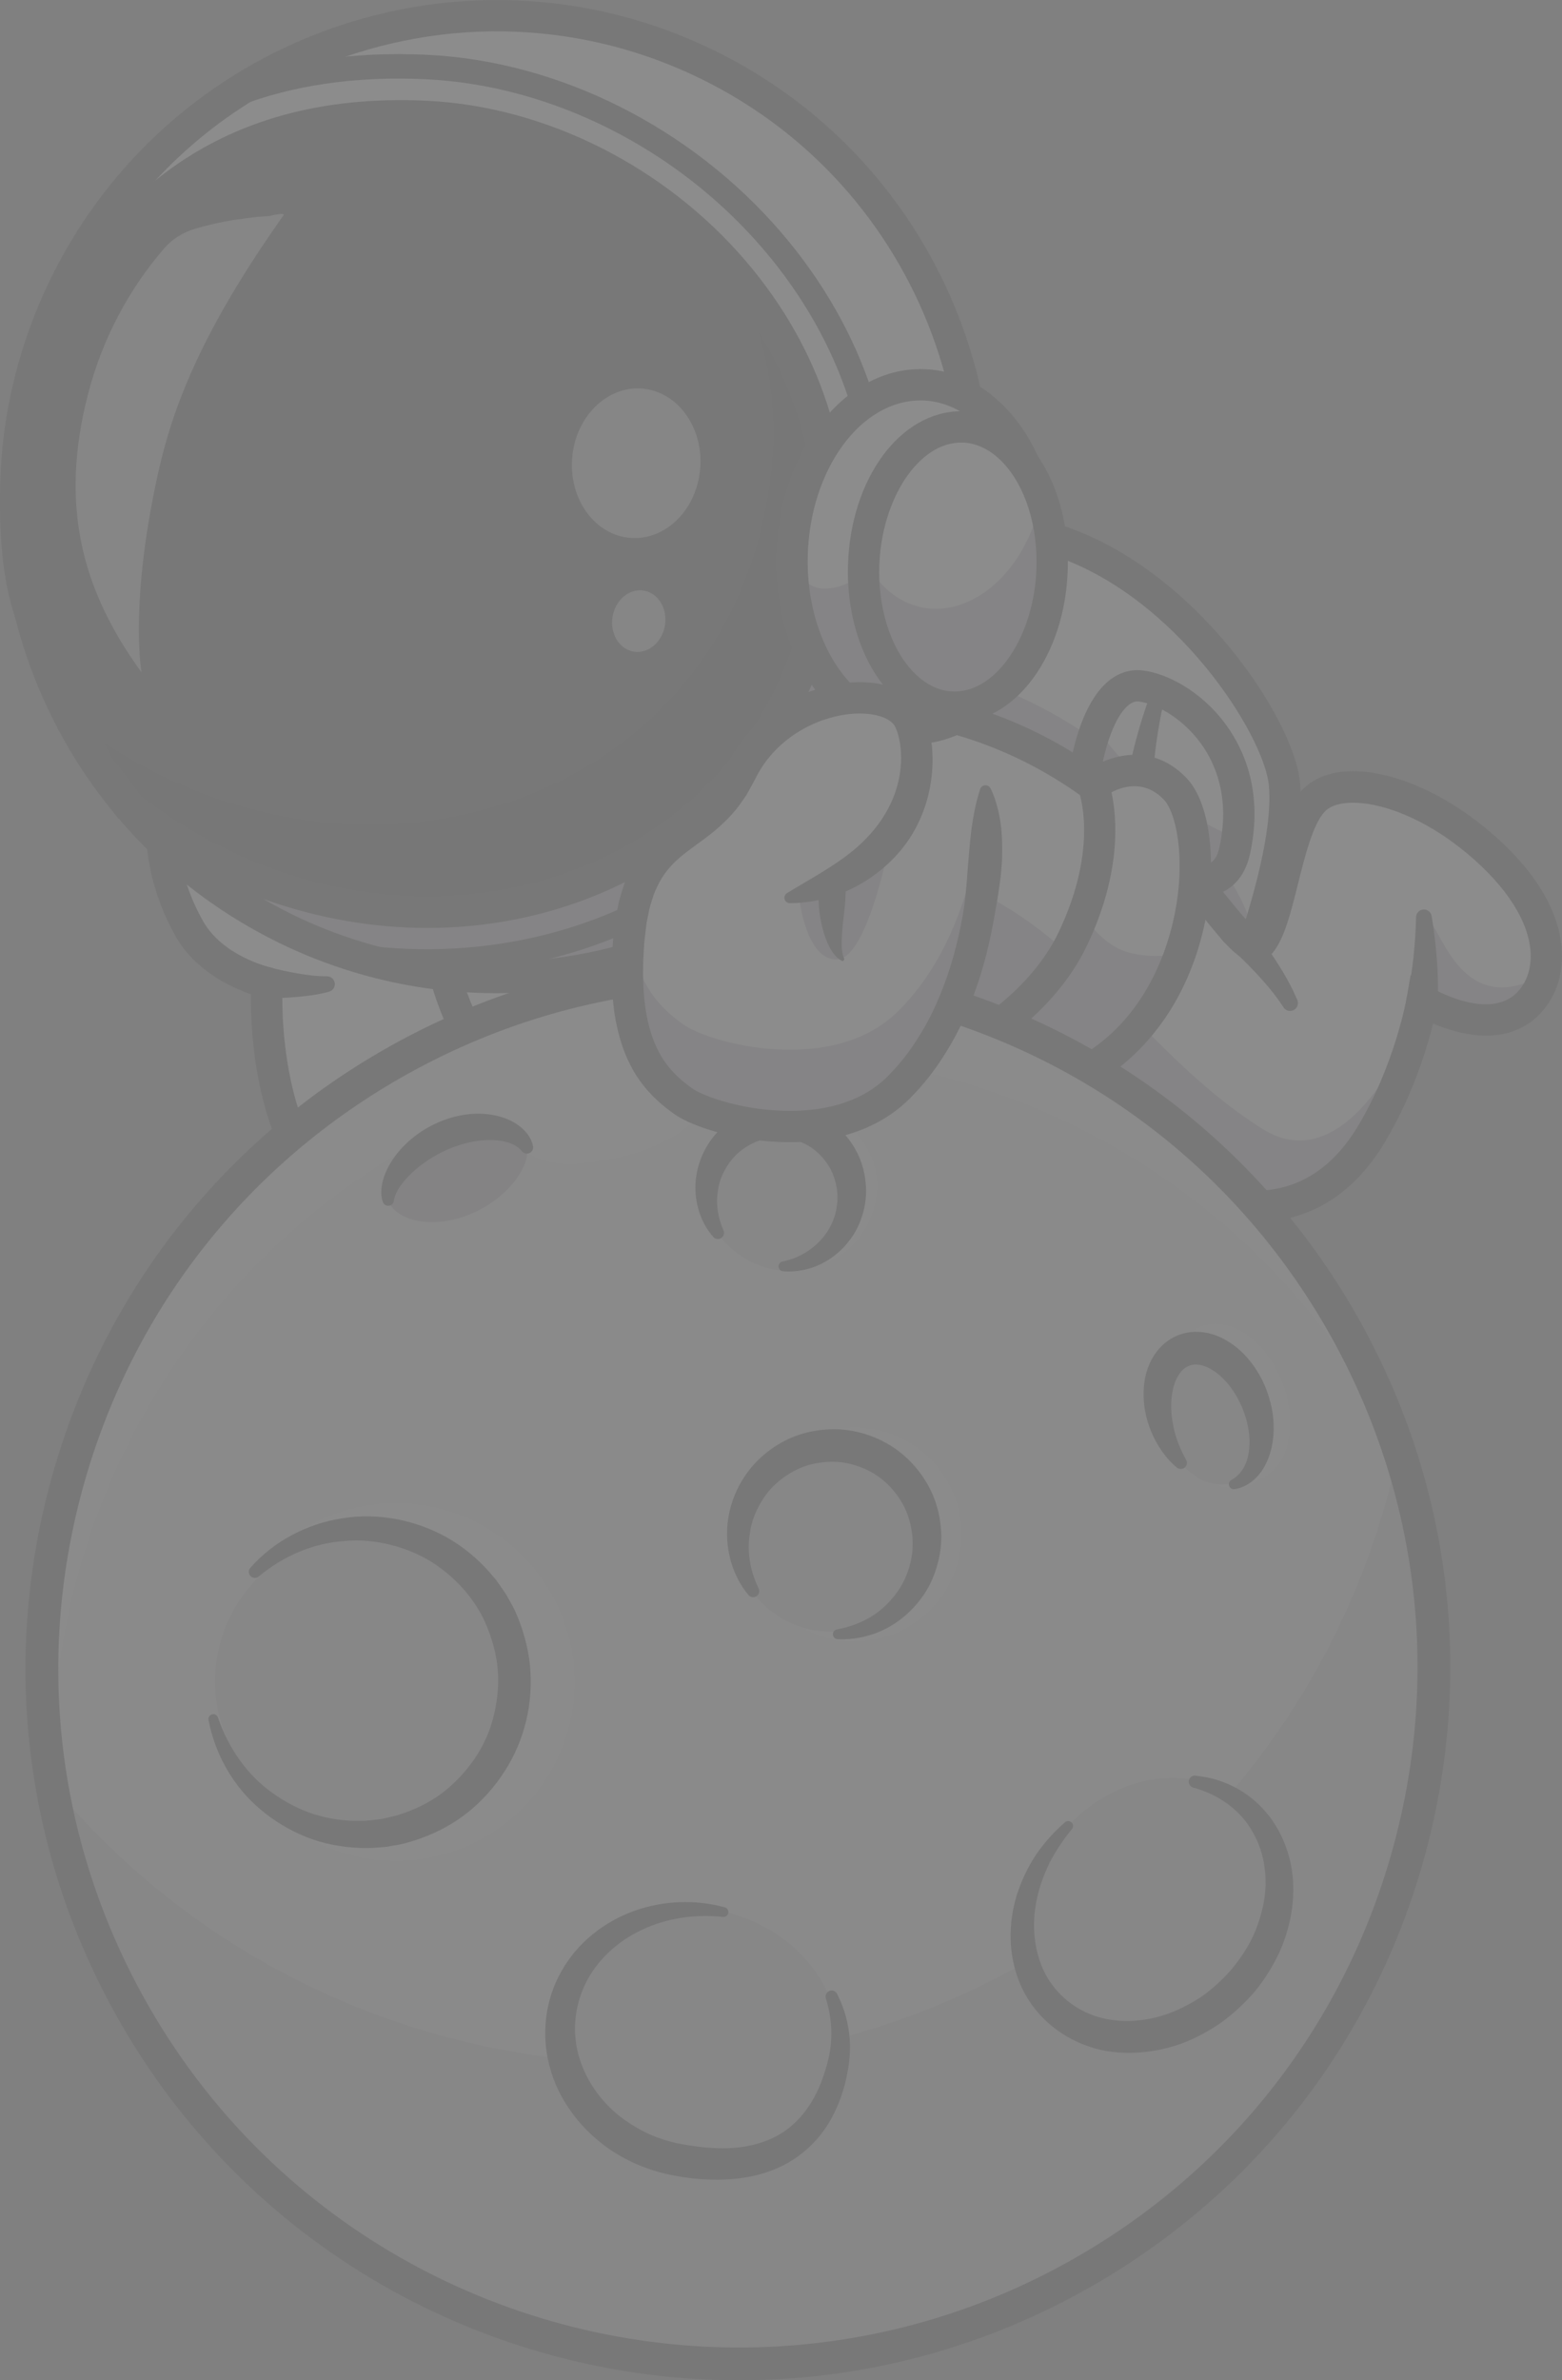 <?xml version="1.0" encoding="utf-8"?>
<!-- Generator: Adobe Illustrator 28.0.0, SVG Export Plug-In . SVG Version: 6.00 Build 0)  -->
<svg version="1.1" id="Layer_1" xmlns="http://www.w3.org/2000/svg" xmlns:xlink="http://www.w3.org/1999/xlink" x="0px" y="0px"
	 viewBox="0 0 1777.767 2707.522" style="enable-background:new 0 0 1777.767 2707.522;" xml:space="preserve">
<rect x="0" y="0" width="1777.767" height="2707.522" fill="#808080" stroke="none"/>
<style type="text/css">
	.st0{opacity:0.1;}
	.st1{fill:#FFFFFF;}
	.st2{fill:#333333;}
	.st3{opacity:0.35;}
	.st4{fill:#371A45;}
	.st5{fill:#EAEAEA;}
	.st6{opacity:0.17;}
	.st7{opacity:0.4;}
	.st8{opacity:0.3;}
	.st9{opacity:0.35;fill:#371A45;}
	.st10{fill:#232323;}
	.st11{opacity:0.7;}
</style>
<g class="st0">
	<g>
		<g>
			<g>
				<path class="st1" d="M712.802,1151.1c-6.905,117.162-45.796,239.046-174.273,256.018
					c-255.84,33.723-234.68-289.341-234.68-289.341s-61.565-13.765-88.339-61.387
					c-10.87-19.378-18.087-37.821-22.809-54.482
					c-13.053-45.929-7.217-78.227-7.217-78.227h509.542
					C695.027,923.681,719.618,1035.052,712.802,1151.1z"/>
			</g>
			<g>
				<path class="st2" d="M502.357,1427.405c-53.887,0-98.882-16.619-134.131-49.621
					c-77.913-72.949-83.174-203.381-82.624-246.848
					c-21.963-7.585-63.496-26.467-85.625-65.796
					c-43.557-77.419-32.524-141.919-32.034-144.626
					c1.538-8.477,8.919-14.641,17.534-14.641h509.556
					c8.362,0,15.598,5.813,17.4,13.977c2.544,11.516,61.152,283.652-37.62,424.634
					c-32.075,45.784-77.146,72.798-133.96,80.293
					C527.562,1426.529,514.723,1427.405,502.357,1427.405z M202.047,941.512
					c-0.2,20.647,3.469,60.791,28.989,106.152
					c22.642,40.242,76.177,52.617,76.714,52.737
					c8.572,1.917,14.468,9.792,13.894,18.555
					c-0.1,1.558-9.138,157.942,71.018,232.886
					c35.164,32.878,83.469,45.532,143.528,37.602
					c47.146-6.221,82.935-27.602,109.409-65.371
					c77.908-111.143,45.193-325.867,34.773-382.561H202.047z"/>
			</g>
			<g>
				<path class="st1" d="M1414.52,1111.952c0.811-4.269,55.419-144.043,47.221-221.345
					c-7.148-67.397-113.697-228.408-258.084-275.942
					c-144.911-47.706-201.24,287.83-201.24,287.83L1414.52,1111.952z"/>
			</g>
			<g>
				<path class="st1" d="M1427.132,1075.368c-7.039,21.16-12.34,35.282-12.607,36.574
					l-412.115-209.465c0,0,10.424-61.833,33.723-128.655
					c31.006-88.829,84.865-186.39,167.546-159.171
					c144.38,47.533,250.895,208.575,258.068,275.976
					C1467.404,944.173,1442.947,1027.657,1427.132,1075.368z"/>
			</g>
			<g class="st3">
				<path class="st4" d="M1427.132,1075.368c-7.039,21.16-12.34,35.282-12.607,36.574
					l-412.115-209.465c0,0,10.424-61.833,33.723-128.655
					c21.472-7.796,45.617-8.865,72.614-0.624
					c173.426,53.057,305.957,218.999,316.871,287.113
					C1426.419,1065.122,1426.909,1070.156,1427.132,1075.368z"/>
			</g>
			<g>
				<path class="st2" d="M1427.599,1138.587L982.679,912.451l2.166-12.905
					c1.589-9.473,40.073-232.646,138.699-292.197
					c26.897-16.238,55.728-19.47,85.686-9.609
					c151.438,49.854,262.607,219.109,270.232,290.986
					c5.054,47.644-10.295,122.271-45.615,221.804
					c-0.935,2.632-1.624,4.553-1.992,5.657L1427.599,1138.587z M1432.027,1115.276
					l-0.054,0.281C1431.995,1115.447,1432.013,1115.352,1432.027,1115.276z
					 M1022.33,892.627l382.061,194.187c37.961-109.875,42.61-166.235,39.631-194.329
					c-6.04-56.948-105.217-214.57-245.935-260.894
					c-19.919-6.558-38.264-4.512-56.106,6.255
					C1076.236,677.525,1035.567,824.673,1022.33,892.627z"/>
			</g>
			<g>
				<path class="st1" d="M1232.505,903.786c0.969-40.707,21.075-127.969,65.25-123.533
					c44.175,4.436,133.396,67.767,107.592,187.044
					C1385.331,1059.823,1231.536,944.494,1232.505,903.786z"/>
			</g>
			<g class="st3">
				<path class="st4" d="M1407.887,953.172c-0.668,4.588-1.515,9.31-2.539,14.122
					c-20.002,92.527-173.827-22.809-172.847-63.526
					c0.49-20.269,5.702-52.121,16.349-78.449
					C1264.397,863.14,1346.589,930.542,1407.887,953.172z"/>
			</g>
			<g>
				<path class="st2" d="M1364.984,1020.176c-3.257,0-6.621-0.203-10.088-0.615
					c-57.292-6.819-141.155-76.318-140.205-116.199
					c0.823-34.485,13.804-99.512,45.149-127.195
					c11.721-10.354,25.437-15.093,39.695-13.645
					c27.292,2.739,67.581,23.032,96.062,62.19
					c20.684,28.44,42.19,76.917,27.168,146.353
					C1415.921,1002.696,1395.106,1020.176,1364.984,1020.176z M1250.321,904.165
					c0.742,16.013,64.104,76.221,110.586,80.19
					c15.903,1.379,23.489-4.477,27.024-20.825
					c12.234-56.548-4.751-95.303-21.155-117.854
					c-23.364-32.124-55.142-46.123-70.801-47.695
					c-2.712-0.271-6.938-0.056-12.544,4.898
					C1263.25,820.703,1251.048,874.063,1250.321,904.165z"/>
			</g>
			<g>
				<path class="st2" d="M1323.373,803.317c-2.386,11.143-4.464,22.673-6.199,34.048
					c-1.733,11.406-3.138,22.827-3.992,34.131
					c-0.848,11.272-1.198,22.551-0.343,33.013
					c0.438,5.186,1.194,10.212,2.413,14.304c1.083,4.099,3.254,6.97,3.482,6.58
					c6.955,6.963,6.951,18.245-0.011,25.2
					c-6.962,6.958-18.243,6.953-25.2-0.01c-3.837-4.343-6.547-9.075-7.95-13.171
					c-1.655-4.248-2.435-8.108-3.038-11.833
					c-1.119-7.417-1.14-14.155-0.876-20.698
					c0.624-13.025,2.635-25.183,5.061-37.143
					c2.446-11.941,5.418-23.604,8.696-35.132
					c3.299-11.555,6.836-22.832,10.852-34.277
					c1.631-4.651,6.722-7.097,11.372-5.466c4.29,1.506,6.704,5.955,5.772,10.286
					L1323.373,803.317z"/>
			</g>
			<g>
				<path class="st1" d="M1757.501,1108.2c-3.341,13.543-9.979,24.947-18.621,33.589
					c-38.891,38.802-104.554,5.168-117.919-2.316
					c-1.559-0.846-2.406-1.381-2.406-1.381s-2.673,15.726-9.622,39.693
					c-8.642,29.625-23.789,71.945-48.468,112.885
					c-102.416,169.729-290.811,22.185-290.811,22.185l-553.645-57.512l-122.597-12.741
					c0,0-103.842-40.405-107.851-295.666c-2.539-161.353,342.843-159.393,505.176-146.564
					c317.317,25.125,413.897,309.387,444.146,271.922
					c23.388-29.001,29.135-129.368,60.274-161.71
					c28.199-29.313,108.653-18.31,186.746,47.132
					C1750.596,1015.361,1766.901,1070.2,1757.501,1108.2z"/>
			</g>
			<g class="st3">
				<path class="st4" d="M1757.501,1108.2c-3.341,13.543-9.979,24.947-18.621,33.589
					c-38.891,38.802-104.554,5.168-117.919-2.316
					c-2.049-46.954-14.166-95.556-0.401-96.759
					C1638.335,1041.199,1657.09,1164.999,1757.501,1108.2z"/>
			</g>
			<g class="st3">
				<path class="st4" d="M1608.933,1177.784c-8.642,29.625-23.789,71.945-48.468,112.885
					c-102.416,169.729-290.811,22.185-290.811,22.185l-553.645-57.512
					c50.696-126.25,142.554-282.525,272.902-273.036
					c217.128,15.726,283.638,197.972,447.531,301.547
					c99.431,62.813,170.308-115.513,170.308-115.513S1607.508,1171.726,1608.933,1177.784z"
					/>
			</g>
			<g>
				<path class="st2" d="M1427.154,1390.149c-76.467,0-146.379-47.061-164.231-60.061
					l-673.738-70.012l-2.234-0.869c-4.695-1.826-115.044-47.773-119.211-312.004
					c-0.545-34.482,12.473-64.443,38.691-89.055
					c101.045-94.854,373.347-84.409,485.735-75.52
					c226.106,17.891,342.046,160.686,404.331,237.4
					c10.254,12.627,21.543,26.531,28.928,33.708
					c6.37-13.225,12.073-36.062,17.214-56.655
					c9.558-38.267,19.438-77.834,39.685-98.872
					c39.148-40.674,131.838-20.518,211.018,45.872
					c67.173,56.318,82.93,106.533,84.319,138.743
					c1.213,28.123-8.083,53.55-26.179,71.592
					c-37.178,37.07-90.735,22.483-120.435,9.839
					c-7.393,29.668-23.823,83.411-55.339,135.63
					c-29.697,49.206-69.15,78.64-117.268,87.48
					C1447.97,1389.287,1437.498,1390.149,1427.154,1390.149z M598.387,1225.203
					l678.22,70.479l4.041,3.164c0.869,0.676,89.192,68.647,171.487,53.442
					c37.583-6.948,68.894-30.774,93.062-70.818
					c42.319-70.124,55.645-145.61,55.774-146.365l4.451-25.891l22.383,13.679
					c0.654,0.396,65.549,39.15,98.516,6.284
					c10.925-10.894,16.516-26.811,15.737-44.819
					c-1.526-35.413-26.958-75.532-71.609-112.969
					c-71.689-60.107-142.93-68.74-162.444-48.469
					c-13.652,14.187-22.756,50.635-30.786,82.793
					c-8.242,32.998-15.359,61.497-28.477,77.759
					c-5.21,6.458-12.393,10.02-20.222,10.032c-0.015,0-0.032,0-0.046,0
					c-18.223,0.002-32.07-17.056-59.641-51.013
					c-58.921-72.571-168.596-207.649-379.477-224.336
					c-173.096-13.694-384.458-3.555-458.53,65.977
					c-18.855,17.698-27.834,38.147-27.449,62.51
					C506.827,1165.52,585.592,1218.108,598.387,1225.203z"/>
			</g>
			<g>
				<path class="st2" d="M1629.422,1041.977c1.371,8.213,2.478,16.165,3.462,24.287
					c0.973,8.091,1.774,16.221,2.41,24.402
					c1.248,16.37,1.779,32.927,0.873,50.015l-0.002,0.061
					c-0.523,9.871-8.95,17.451-18.822,16.926
					c-9.872-0.522-17.451-8.948-16.929-18.821
					c0.059-1.101,0.242-2.268,0.488-3.306c3.538-14.468,5.967-29.773,7.666-45.254
					c0.844-7.749,1.531-15.552,2.051-23.384
					c0.515-7.798,0.886-15.767,1.047-23.435l0.004-0.208
					c0.104-4.934,4.187-8.853,9.124-8.748
					C1625.16,1034.604,1628.731,1037.819,1629.422,1041.977z"/>
			</g>
			<g>
				<path class="st2" d="M1419.496,1047.512c5.839,7.188,11.001,14.082,16.243,21.274
					c5.182,7.151,10.211,14.407,15.057,21.807
					c9.629,14.844,18.685,30.193,25.752,46.948c1.917,4.546-0.214,9.783-4.758,11.702
					c-4.061,1.711-8.676,0.195-10.98-3.391l-0.129-0.203
					c-8.796-13.655-19.601-26.404-30.957-38.613
					c-5.712-6.094-11.594-12.051-17.594-17.878
					c-5.961-5.767-12.229-11.641-18.225-16.843
					c-7.469-6.465-8.281-17.761-1.815-25.232c6.466-7.468,17.762-8.281,25.232-1.814
					C1418.093,1045.937,1418.866,1046.75,1419.496,1047.512z"/>
			</g>
			<g>
				<path class="st1" d="M1343.248,1084.322c-22.407,64.239-68.381,125.804-147.543,151.909
					l-83.573-54.082c0,0,73.816-40.539,108.965-114.444
					c4.366-9.222,8.197-18.131,11.449-26.729
					c34.347-90.299,11.761-147.633,11.761-147.633s50.562-40.495,93.195,3.92
					C1362.805,923.637,1370.556,1005.962,1343.248,1084.322z"/>
			</g>
			<g class="st3">
				<path class="st4" d="M1343.248,1084.322c-22.407,64.239-68.381,125.804-147.543,151.909
					l-83.573-54.082c0,0,73.816-40.539,108.965-114.444
					c4.366-9.222,8.197-18.131,11.449-26.729
					c13.053,18.888,30.872,37.198,53.012,42.722
					C1306.718,1089,1326.23,1088.153,1343.248,1084.322z"/>
			</g>
			<g>
				<path class="st2" d="M1195.719,1254.043c-7.483,0-14.451-4.751-16.921-12.246
					c-3.081-9.346,1.997-19.421,11.345-22.502
					c97.109-32.014,131.794-117.93,143.826-166.294
					c17.229-69.263,5.645-127.793-9.346-143.416
					c-21.797-22.72-46.423-15.234-59.639-8.376
					c5.984,27.012,12.31,89.988-27.776,174.163
					c-37.231,78.176-113.293,120.62-116.514,122.388
					c-8.635,4.739-19.463,1.582-24.197-7.038
					c-4.734-8.618-1.592-19.441,7.017-24.185l0,0
					c0.688-0.381,69.341-38.928,101.516-106.487
					c46.399-97.427,22.922-159.585,22.681-160.203l-4.812-12.227l10.261-8.211
					c21.899-17.517,74.57-38.909,117.18,5.503
					c28.604,29.814,36.265,104.124,18.21,176.692
					c-23.489,94.429-84.451,164.241-167.251,191.538
					C1199.449,1253.753,1197.567,1254.043,1195.719,1254.043z"/>
			</g>
			<g>
				<g>
					<path class="st5" d="M1220.308,2590.381c-382.285,212.409-864.338,74.733-1076.748-307.552
						c-36.826-66.263-63.13-135.512-79.434-205.843
						c-7.127-30.595-12.35-61.413-15.708-92.232
						c-33.654-307.291,115.477-619.058,402.656-778.636
						c134.878-74.92,282.143-106.298,425.64-98.724
						c263.227,13.88,513.618,158.831,651.108,406.238
						c43.28,77.867,72.009,159.876,87.12,242.929
						C1673.968,2081.127,1524.688,2421.251,1220.308,2590.381z"/>
				</g>
				<g class="st6">
					<path class="st4" d="M1220.323,2590.374c-382.285,212.409-864.338,74.733-1076.747-307.551
						c-36.825-66.265-63.13-135.512-79.434-205.844
						c-4.179-17.946-7.724-36.004-10.559-54.063
						c149.69,184.8,365.196,296.396,592.717,319.454l-3.619-3.806
						c-6.119-24.588-5.485-50.556,3.171-75.442
						c25.222-72.458,84.061-122.491,198.306-82.681
						c65.144,22.685,107.828,78.913,111.036,138.049
						c69.808-18.244,138.46-45.481,204.462-82.157
						c3.47-1.94,6.903-3.88,10.335-5.858
						c-11.566-45.892,1.082-100.888,37.87-144.915
						c52.421-62.682,135.326-81.113,191.926-45.072
						c94.993-110.924,159.726-243.041,190.396-383.068
						c10.484,32.759,18.692,65.853,24.774,99.135
						C1673.984,2081.121,1524.704,2421.245,1220.323,2590.374z"/>
				</g>
				<g class="st7">
					<path class="st1" d="M1635.413,1758.529c-15.983-49.573-36.982-98.356-63.245-145.621
						c-155.264-279.386-451.905-430.579-750.994-413.803l0.037,0.147
						c11.488,45.724-36.761,97.244-107.744,115.079
						c-71.019,17.844-118.813,13.369-130.301-32.355
						c-0.537-2.139-51.318-8.911-51.588-11.078
						c-29.77,12.106-27.819,12.623-56.607,28.637
						c-310.552,172.582-462.69,519.755-401.938,850.8
						c-115.504-359.077,34.347-761.382,376.618-951.577
						c389.499-216.447,880.741-76.162,1097.198,313.373
						C1590.761,1591.105,1619.979,1674.32,1635.413,1758.529z"/>
				</g>
				<g>
					<path class="st2" d="M841.204,2707.522c-285.002,0.012-561.819-150.369-709.792-416.66
						C26.263,2101.634,1.095,1882.786,60.548,1674.629
						c59.453-208.157,196.406-380.703,385.632-485.852
						c189.228-105.154,408.081-130.32,616.235-70.864
						c208.157,59.451,380.701,196.406,485.852,385.632
						c105.149,189.228,130.317,408.078,70.864,616.235s-196.406,380.701-385.632,485.852
						C1109.161,2674.722,974.278,2707.515,841.204,2707.522z M838.709,1123.699
						c-129.683,0-257.927,32.957-374.409,97.683
						c-180.52,100.31-311.169,264.915-367.886,463.491s-32.707,407.351,67.603,587.869
						c141.15,254.014,405.266,397.471,677.124,397.485
						c126.973,0.005,255.603-31.277,374.238-97.202
						c180.52-100.31,311.169-264.912,367.886-463.489s32.708-407.353-67.605-587.871
						c-100.308-180.52-264.912-311.172-463.489-367.888
						C981.729,1133.66,910.001,1123.699,838.709,1123.699z"/>
				</g>
				<g>
					<path class="st2" d="M952.735,2267.985c3.883,7.834,7.246,16.042,9.665,24.607
						c2.363,8.569,3.973,17.419,4.651,26.409
						c0.713,8.989,0.366,18.083-0.753,27.1
						c-1.196,8.816-2.77,17.427-5.112,26.062
						c-4.628,17.188-11.803,34.209-22.407,49.612
						c-10.66,15.31-24.992,28.616-41.504,38.105
						c-16.513,9.524-34.905,15.051-53.083,17.524
						c-18.243,2.639-36.368,2.319-54.06,0.659
						c-8.868-1.052-17.428-2.302-26.281-4.082
						c-8.993-1.743-17.843-4.27-26.515-7.297
						c-8.684-3.008-17.148-6.694-25.304-10.991
						c-8.168-4.27-16.08-9.092-23.447-14.692
						c-14.8-11.069-28.099-24.297-38.861-39.517
						c-10.82-15.132-19.296-32.188-24.039-50.41
						c-10.027-36.304-5.29-76.602,13.356-108.906
						c18.191-32.7,48.938-56.309,82.369-68.447
						c33.628-12.085,70.293-13.313,103.478-4.18
						c2.97,0.818,4.714,3.889,3.898,6.858c-0.736,2.673-3.308,4.353-5.979,4.065
						c-32.153-3.435-64.542,1.406-92.498,14.771
						c-27.985,13.086-51.211,34.902-64.102,61.331
						c-12.806,26.411-15.399,57.222-6.628,84.829
						c8.463,27.715,26.924,52.468,50.963,69.683
						c12.063,8.521,25.137,15.83,39.21,20.779
						c7.008,2.512,14.18,4.648,21.516,6.123c7.448,1.572,15.354,2.8,22.999,3.774
						c15.355,1.868,30.747,2.644,45.533,0.952
						c14.824-1.533,28.936-5.488,41.749-11.755
						c25.569-12.725,44.313-37.366,54.592-66.592
						c2.585-7.258,4.908-14.854,6.704-22.402
						c1.775-7.368,2.809-14.932,3.17-22.583
						c0.814-15.303-1.355-30.957-6.039-46.128l-0.046-0.149
						c-1.127-3.647,0.918-7.52,4.568-8.647
						C947.787,2263.432,951.256,2264.995,952.735,2267.985z"/>
				</g>
				<g class="st7">
					<path class="st1" d="M1026.377,1854.535c-38.003,18.704-81.017,15.778-115.074-4.018
						c19.173,6.339,40.35,7.481,61.374,2.199
						c59.128-14.856,94.991-74.84,80.135-133.968
						c-14.847-59.092-74.804-95-133.931-80.145
						c-3.474,0.873-6.83,1.908-10.15,3.089c3.264-2.013,6.61-3.854,10.101-5.577
						c60.323-29.698,133.298-4.908,162.995,55.415
						C1111.535,1751.89,1086.7,1824.837,1026.377,1854.535z"/>
				</g>
				<g class="st6">
					
						<ellipse transform="matrix(0.707 -0.707 0.707 0.707 -1231.934 851.22)" class="st4" cx="411.547" cy="1912.686" rx="166.513" ry="166.513"/>
				</g>
				<g class="st7">
					<path class="st1" d="M642.862,1846.625c36.779,106.23-19.533,222.185-125.763,258.964
						c-106.266,36.791-222.22-19.521-258.999-125.751
						c-0.732-2.115-1.417-4.208-2.067-6.312
						c34.975,77.755,124.164,117.315,206.278,88.885
						c86.909-30.09,132.964-124.923,102.874-211.832
						c-30.09-86.909-124.923-132.964-211.832-102.874
						c-23.693,8.203-44.333,21.232-61.253,37.593
						c23.137-28.74,54.343-51.507,91.786-64.471
						C490.116,1684.047,606.07,1740.359,642.862,1846.625z"/>
				</g>
				<g>
					<path class="st2" d="M284.894,1783.369c26.216-29.79,63.933-50.068,104.263-56.255
						c40.424-6.66,83.256,1.418,119.537,21.726
						c18.107,10.251,34.424,23.677,48.256,39.351l5.102,5.964l2.544,2.993
						l2.271,3.201c2.987,4.299,6.067,8.55,8.94,12.932l7.701,13.726
						c2.526,4.6,4.374,9.531,6.494,14.333
						c7.648,19.509,12.678,40.117,13.807,61.162
						c1.006,20.996-1.122,42.212-6.981,62.419
						c-5.637,20.271-14.955,39.436-26.997,56.589
						c-12,17.185-26.733,32.473-43.667,44.822
						c-16.991,12.285-36.06,21.465-55.896,27.639
						c-5.024,1.34-9.928,3.137-15.046,4.05l-15.341,2.676
						c-10.338,0.928-20.678,1.912-31.034,1.235
						c-20.637-0.864-41.182-4.729-60.261-12.351
						c-19.021-7.681-36.744-18.247-52.166-31.411
						c-31.202-26.069-51.774-63.196-59.099-101.711
						c-0.574-3.02,1.409-5.935,4.43-6.509c2.754-0.525,5.42,1.079,6.305,3.655
						l0.049,0.146c11.995,34.829,33.419,65.798,62.727,86.184
						c14.426,10.325,30.276,18.462,46.97,23.823
						c16.752,5.176,34.163,7.71,51.466,7.473
						c8.671,0.161,17.256-1.201,25.784-2.351l12.621-2.869
						c4.221-0.859,8.221-2.566,12.34-3.777
						c16.215-5.657,31.57-13.655,45.089-24.116
						c26.619-21.187,47.426-50.283,56.033-83.293
						c4.333-16.394,6.466-33.357,5.737-50.332
						c-0.759-16.98-4.788-33.765-10.829-49.619
						c-11.664-32.122-35.312-59.058-64.114-77.766
						c-14.597-9.189-30.802-15.789-47.635-19.954
						c-16.81-4.197-34.478-6.05-52.001-4.275
						c-35.272,2.246-69.778,16.782-97.736,40.339
						c-2.916,2.468-7.281,2.107-9.751-0.808
						C282.565,1789.763,282.671,1785.903,284.894,1783.369z"/>
				</g>
				<g>
					<path class="st2" d="M1360.596,2019.768c8.301,0.894,16.638,2.432,24.783,4.934
						c8.119,2.556,16.05,5.957,23.585,10.212
						c15.108,8.477,28.297,20.583,38.556,34.939
						c10.165,14.429,17.25,31.021,21.101,48.245
						c3.832,17.266,4.238,35.127,1.874,52.446
						c-2.235,17.366-7.236,34.265-14.362,50.151
						c-7.361,15.774-16.649,30.566-27.532,44.109
						c-11.352,13.115-24.008,25.059-38.08,35.332
						c-14.273,9.954-29.66,18.499-46.181,24.485
						c-16.537,5.92-34.021,9.404-51.766,10.269
						c-17.714,0.791-35.908-0.989-53.066-6.97
						c-17.163-5.757-33.304-15.005-46.797-27.148
						c-13.546-12.051-24.373-27.146-31.438-43.625
						c-14.252-33.123-13.877-70.02-3.817-102.266
						c5.26-16.138,12.539-31.399,21.72-45.288
						c9.407-13.762,20.605-25.996,32.848-36.785
						c2.307-2.034,5.825-1.812,7.859,0.496c1.831,2.075,1.833,5.134,0.132,7.207
						l-0.134,0.164c-9.788,11.953-18.29,24.651-25.256,38.015
						c-6.545,13.586-11.722,27.642-14.681,42.073
						c-6.133,28.772-3.112,58.752,9.146,83.386
						c12.63,24.465,34.979,42.646,60.957,50.178
						c26.09,7.585,55.168,5.247,81.531-4.531
						c13.11-5.19,25.754-11.711,37.495-19.792
						c11.58-8.32,22.12-18.101,31.619-28.806
						c9.21-10.928,17.334-22.742,23.821-35.454
						c6.253-12.812,10.701-26.392,13.508-40.251c0.509-3.484,1.356-6.965,1.637-10.474
						l0.797-10.549l-0.223-10.535c-0.029-3.53-0.815-6.938-1.073-10.449
						c-1.893-13.86-6.327-27.341-13.382-39.458
						c-13.595-24.8-38.61-42.803-67.597-50.671l-0.133-0.037
						c-3.687-1.001-5.863-4.8-4.862-8.486
						C1354.086,2021.503,1357.273,2019.406,1360.596,2019.768z"/>
				</g>
				<g class="st6">
					
						<ellipse transform="matrix(0.707 -0.707 0.707 0.707 -957.351 1180.058)" class="st4" cx="945.781" cy="1745.654" rx="110.372" ry="110.372"/>
				</g>
				<g>
					<path class="st2" d="M851.834,1814.282c-16.134-19.353-24.855-45.442-24.32-71.704
						c0.118-13.186,2.867-26.396,7.478-38.938
						c4.761-12.498,11.628-24.272,20.273-34.68
						c17.402-20.635,42.112-35.737,69.168-40.847
						c13.464-2.485,27.323-3.25,40.989-1.26
						c13.618,2.036,26.958,6.145,39.193,12.461
						c24.646,12.397,44.347,33.606,55.835,58.381
						c5.691,12.456,9.043,25.872,10.294,39.341
						c1.447,13.464,0.12,27.119-3.171,40.122
						c-3.326,12.979-8.495,25.498-15.942,36.484
						c-7.452,10.95-16.502,20.679-26.891,28.523
						c-20.666,15.911-46.737,23.547-71.461,22.346
						c-3.081-0.151-5.458-2.769-5.308-5.85c0.128-2.637,2.063-4.756,4.548-5.22
						l0.194-0.037c22.01-4.111,42.216-13.75,56.935-28.918
						c7.411-7.417,13.715-15.779,18.439-24.897
						c4.598-9.18,7.854-18.882,9.453-28.804c0.977-4.934,1.045-9.983,1.26-14.954
						l-0.365-7.483c-0.051-2.49-0.634-4.941-0.895-7.405
						c-1.594-9.783-4.519-19.272-8.948-28.02
						c-9.131-17.275-23.345-31.956-40.844-40.486
						c-8.712-4.243-17.983-7.288-27.572-8.755
						c-9.587-1.421-19.46-1.182-29.054,0.386
						c-19.336,2.886-37.196,12.913-51.377,26.821
						c-7.001,7.109-12.721,15.481-17.207,24.514
						c-4.544,9.001-7.899,18.831-9.139,29.097
						c-3.417,20.537,0.293,42.361,9.973,62.212l0.038,0.076
						c1.682,3.447,0.25,7.605-3.197,9.287
						C857.28,1817.504,853.833,1816.679,851.834,1814.282z"/>
				</g>
				<g class="st8">
					<path class="st1" d="M1439.21,1676.835c-14.851,17.915-37.085,20.833-58.622,10.551
						c11.044,2.326,21.922,0.675,31.278-5.587
						c26.313-17.611,30.801-65.016,10.042-105.878
						c-20.747-40.837-58.901-59.702-85.215-42.09
						c-1.546,1.035-2.996,2.173-4.396,3.411c1.184-1.831,2.448-3.549,3.811-5.198
						c23.572-28.444,65.754-19.11,94.226,20.878
						C1458.821,1592.936,1462.782,1648.391,1439.21,1676.835z"/>
				</g>
				<g class="st6">
					
						<ellipse transform="matrix(0.934 -0.358 0.358 0.934 -484.413 598.375)" class="st4" cx="1374.28" cy="1607.81" rx="56.554" ry="83.502"/>
				</g>
				<g class="st7">
					<path class="st1" d="M1442.789,1677.868c-11.529,7.724-25.11,9.141-38.766,5.261
						c0.747-0.411,1.455-0.858,2.202-1.344c26.304-17.61,30.781-64.996,10.036-105.85
						c-17.386-34.252-47.011-53.019-71.636-47.833
						c3.806-6.12,8.656-11.268,14.402-15.111
						c29.326-19.588,71.823,1.381,94.955,46.937
						C1477.115,1605.448,1472.078,1658.242,1442.789,1677.868z"/>
				</g>
				<g>
					<path class="st2" d="M1339.417,1669.328c-12.739-10.586-22.34-24.81-28.928-40.33
						c-6.581-15.571-10.081-32.971-8.619-51.13
						c0.719-9.067,2.709-18.354,6.842-27.427
						c4.083-9.009,10.441-17.886,19.427-24.607
						c8.979-6.675,20.316-10.645,31.426-10.918
						c11.13-0.332,21.588,2.402,30.472,6.716
						c17.866,8.689,30.82,22.278,40.271,37.153
						c9.556,14.932,15.356,31.516,18.103,48.56
						c2.482,17.097,1.423,34.98-4.94,51.643
						c-3.308,8.22-7.92,16.243-14.594,22.6
						c-6.523,6.404-15.034,11.045-23.816,12.312
						c-3.076,0.444-5.93-1.689-6.375-4.766c-0.34-2.363,0.839-4.595,2.798-5.703
						l0.254-0.142c11.611-6.536,17.513-18.218,19.446-30.903
						c0.997-6.328,1.239-12.856,0.674-19.377
						c-0.638-6.531-1.917-13.027-3.69-19.368
						c-3.692-12.69-9.558-24.792-17.111-35.078
						c-7.505-10.261-17.033-18.801-26.741-23.245
						c-9.862-4.47-18.208-4.194-24.84,0.22
						c-6.84,4.268-12.651,14.534-14.91,26.619
						c-2.458,12.061-2.037,25.608,0.66,38.96
						c2.413,13.54,7.62,26.643,14.648,39.209l0.116,0.21
						c1.886,3.372,0.681,7.632-2.69,9.517
						C1344.708,1671.503,1341.577,1671.115,1339.417,1669.328z"/>
				</g>
				<g class="st7">
					<path class="st1" d="M936.493,1436.724c-28.421,7.865-20.468,9.284-47.892,4.155
						c14.742,4.874,1.315-1.118,17.48-5.179
						c45.463-11.423,73.038-57.544,61.615-103.006
						c-11.416-45.435-57.516-73.045-102.979-61.623
						c-2.671,0.671-5.251,1.467-7.804,2.375c2.51-1.548,5.083-2.963,7.767-4.288
						c46.382-22.834,102.491-3.774,125.326,42.608
						C1012.848,1358.175,986.319,1422.936,936.493,1436.724z"/>
				</g>
				<g class="st6">
					<path class="st4" d="M967.708,1332.701c11.421,45.457-8.623,99.131-54.08,110.552
						c-45.456,11.421-99.112-23.736-110.533-69.192
						c-11.421-45.457,16.17-91.565,61.627-102.986S956.287,1287.245,967.708,1332.701z"/>
				</g>
				<g>
					<path class="st2" d="M811.834,1407.021c-13.152-14.822-20.436-35.374-20.358-56.228
						c0.029-20.955,7.665-42.251,21.459-58.953
						c13.835-16.57,33.566-28.821,55.279-32.991
						c10.8-2.017,21.917-2.666,32.896-1.069
						c10.935,1.631,21.663,4.915,31.477,10.007
						c19.775,9.98,35.558,27.041,44.663,46.958
						c4.521,10.005,7.148,20.776,8.071,31.558
						c1.072,10.774-0.027,21.68-2.712,32.056
						c-2.786,10.342-7.069,20.256-13.101,28.921
						c-6.045,8.633-13.32,16.27-21.653,22.351
						c-16.577,12.319-37.301,17.959-56.625,16.421
						c-3.086-0.247-5.389-2.947-5.144-6.033c0.204-2.554,2.086-4.57,4.478-5.054
						l0.102-0.017c33.503-6.741,58.182-33.618,61.724-63
						c2.327-14.521-0.681-29.419-6.997-41.973
						c-6.749-12.417-17.045-22.949-29.673-29.06
						c-6.292-3.025-12.95-5.244-19.857-6.304
						c-6.901-1.028-14.031-0.906-20.959,0.195
						c-13.956,1.978-26.958,9.045-37.407,19.038
						c-5.11,5.139-9.486,11.086-12.916,17.637
						c-3.486,6.511-6.137,13.679-7.219,21.235
						c-2.961,15.129-0.687,31.416,6.011,46.736l0.065,0.149
						c1.542,3.528-0.067,7.639-3.595,9.182
						C817.005,1410.024,813.786,1409.216,811.834,1407.021z"/>
				</g>
				<g>
					<path class="st9" d="M600.076,1306.408c-8.003-21.145-46.403-33.239-90.027-16.728
						c-43.248,16.368-71.234,53.691-68.022,75.934l-0.269,0.102
						c8.003,21.145,46.403,33.239,90.027,16.728
						c43.248-16.369,71.234-53.691,68.022-75.934L600.076,1306.408z"/>
					<g>
						<path class="st2" d="M435.786,1367.28c-1.931-5.371-2.147-11.016-1.556-16.24
							c0.524-5.298,2.025-10.232,3.754-14.978
							c3.629-9.443,8.978-17.827,15.149-25.403
							c12.505-15.007,28.611-26.748,46.61-34.404
							c17.91-7.605,38.046-11.335,58.19-8.496
							c10.02,1.453,20.076,4.548,29.149,10.205
							c4.465,2.939,8.756,6.394,12.288,10.735c1.744,2.195,3.296,4.58,4.603,7.097
							c1.195,2.61,2.19,5.31,2.679,8.125c0.673,3.87-1.919,7.551-5.79,8.225
							c-2.556,0.444-5.031-0.537-6.609-2.368l-0.753-0.879
							c-4.194-4.893-10.022-7.922-16.664-9.751
							c-6.625-1.836-13.813-2.571-21.08-2.422
							c-14.572,0.334-29.376,3.882-43.462,9.587
							c-14.032,5.747-27.329,13.792-38.995,23.735
							c-5.818,4.963-11.194,10.447-15.717,16.355
							c-4.542,5.884-8.06,12.312-9.172,18.718l-0.187,1.077
							c-0.609,3.513-3.951,5.867-7.465,5.256
							C438.393,1371.044,436.55,1369.387,435.786,1367.28z"/>
					</g>
				</g>
			</g>
			<g>
				<g>
					<path class="st1" d="M71.584,800.673c39.35,82.525,99.475,155.564,177.427,210.578
						c15.902,11.211,32.481,21.672,49.788,31.297
						c8.406,4.708,17.052,9.199,25.841,13.559
						c26.556,12.996,53.637,23.63,81.053,31.986
						c23.613,7.26,47.492,12.787,71.4,16.711
						c28.871,4.753,57.856,7.078,86.672,7.148
						c10.509-0.01,20.986-0.299,31.43-0.863
						c191.134-10.75,371.003-121.611,461.116-305.802
						c132.801-271.303,20.483-598.87-250.774-731.669
						c-52.262-25.539-106.644-42.092-161.294-50.03c-6.378-0.989-12.811-1.795-19.25-2.465
						c-17.211-1.91-34.415-2.993-51.566-3.249
						c-39.668-0.579-79.082,3.213-117.496,11.089
						C417.522,36.795,380.018,48.754,344.215,64.556
						c-11.387,5.017-22.608,10.41-33.666,16.224
						c-16.563,8.72-32.705,18.241-48.387,28.702
						C183.961,161.332,118.086,234.047,73.867,324.439
						C-2.533,480.499,2.2,655.151,71.584,800.673z"/>
					<path class="st4" d="M563.77,1113.733c-29.224-0.071-58.482-2.483-86.965-7.173
						c-24.336-3.994-48.438-9.634-71.633-16.763
						c-27.705-8.445-55.063-19.241-81.313-32.09
						c-9.644-4.785-18.123-9.233-25.93-13.604
						c-17.009-9.461-33.814-20.027-49.944-31.399
						c-76.191-53.769-137.747-126.826-178.01-211.267
						C-2.648,649.121-1.813,474.976,72.266,323.655
						c42.822-87.534,108.147-162.107,188.914-215.659
						c15.271-10.191,31.604-19.878,48.54-28.794
						c10.876-5.718,22.239-11.194,33.777-16.277
						c35.916-15.852,73.626-27.869,112.08-35.708
						c38.806-7.959,78.462-11.714,117.878-11.125
						c17.136,0.256,34.544,1.352,51.736,3.262c6.748,0.701,13.252,1.533,19.326,2.476
						c55.793,8.103,110.239,24.99,161.802,50.188
						c271.738,133.032,384.602,462.327,251.594,734.053
						c-87.129,178.091-264.395,295.649-462.617,306.799
						C584.85,1113.433,574.244,1113.723,563.77,1113.733z M73.192,799.905
						c40,83.892,101.155,156.47,176.848,209.89
						c16.025,11.299,32.722,21.794,49.627,31.196
						c7.759,4.346,16.186,8.767,25.767,13.518
						c26.074,12.761,53.254,23.489,80.781,31.88
						c23.047,7.083,46.99,12.688,71.169,16.655
						c28.296,4.658,57.361,7.056,86.389,7.124
						c10.405-0.01,20.947-0.298,31.328-0.859
						c196.934-11.074,373.047-127.871,459.609-304.807
						c132.146-269.961,20.015-597.114-249.956-729.282
						c-51.23-25.037-105.32-41.814-160.767-49.868
						c-6.03-0.935-12.475-1.76-19.175-2.456
						c-17.095-1.897-34.387-2.986-51.411-3.24
						c-39.141-0.586-78.557,3.149-117.109,11.052
						c-38.208,7.79-75.674,19.726-111.357,35.479
						c-11.465,5.051-22.754,10.491-33.555,16.169
						c-16.826,8.857-33.052,18.484-48.227,28.606
						C182.911,164.168,118.011,238.257,75.47,325.222
						C1.869,475.559,1.038,648.575,73.192,799.905L73.192,799.905z"/>
				</g>
				<g class="st3">
					<path class="st4" d="M71.585,800.654c39.35,82.525,99.475,155.564,177.427,210.578
						c15.902,11.211,32.481,21.672,49.789,31.297
						c8.406,4.708,17.052,9.199,25.841,13.559
						c26.556,12.996,53.637,23.63,81.053,31.986
						c23.613,7.26,47.492,12.787,71.4,16.711
						c28.871,4.753,57.856,7.079,86.672,7.148
						c10.509-0.01,20.986-0.299,31.429-0.863
						c191.134-10.75,371.003-121.611,461.116-305.802
						c48.125-98.329,64.064-204.092,51.885-305.255
						c-9.188,42.2-23.544,84.019-43.393,124.571
						c-33.792,69.072-88.545,94.369-143.442,141.404
						c-91.495,78.392-198.215,157.679-317.674,164.397
						c-10.443,0.565-20.92,0.853-31.43,0.863
						c-28.816-0.069-57.801-2.395-86.672-7.148
						c-23.908-3.924-47.787-9.451-71.4-16.711
						c-27.417-8.356-54.497-18.991-81.053-31.986
						c-8.79-4.36-17.435-8.85-25.842-13.56
						c-17.307-9.624-33.887-20.086-49.788-31.296
						c-77.952-55.016-138.077-128.053-177.427-210.579
						c-25.646-53.841-42.477-111.674-49.598-171.07
						C4.264,569.231,20.203,692.921,71.585,800.654z"/>
				</g>
				<g>
					<path class="st4" d="M563.78,1124.046c-29.81-0.071-59.622-2.529-88.65-7.31
						c-24.79-4.067-49.351-9.814-72.991-17.08
						c-28.201-8.596-56.074-19.597-82.815-32.685
						c-9.849-4.885-18.477-9.412-26.436-13.867
						c-17.302-9.624-34.419-20.386-50.847-31.968
						C164.405,966.346,101.688,891.912,60.665,805.877l0,0
						c-73.987-155.176-73.132-332.593,2.339-486.755
						c43.625-89.177,110.183-165.156,192.476-219.722
						c15.544-10.371,32.188-20.242,49.436-29.324
						c11.089-5.83,22.668-11.409,34.421-16.589
						c36.587-16.147,75.005-28.386,114.18-36.374
						c39.526-8.103,79.951-11.926,120.088-11.333c17.468,0.261,35.208,1.379,52.725,3.323
						c6.846,0.71,13.525,1.567,19.768,2.534
						c56.755,8.242,112.227,25.447,164.751,51.116
						c276.851,135.535,391.836,471.018,256.328,747.852
						c-88.765,181.438-269.358,301.204-471.301,312.561
						C585.225,1123.74,574.434,1124.036,563.78,1124.046z M82.501,795.467
						c39.243,82.3,99.233,153.499,173.486,205.901
						c15.723,11.086,32.107,21.387,48.691,30.61
						c7.634,4.275,15.911,8.618,25.337,13.294
						c25.535,12.497,52.202,23.022,79.204,31.252
						c22.627,6.956,46.113,12.451,69.834,16.343
						c27.759,4.57,56.267,6.921,84.744,6.99
						c10.19-0.01,20.549-0.293,30.747-0.845
						c193.191-10.864,365.977-125.452,450.903-299.04
						c129.644-264.856,19.636-585.823-245.227-715.488
						C749.957,59.92,696.893,43.457,642.506,35.559
						c-5.96-0.923-12.231-1.729-18.76-2.405
						c-16.841-1.868-33.801-2.937-50.498-3.186
						c-38.381-0.566-77.056,3.088-114.885,10.842
						c-37.495,7.646-74.253,19.358-109.263,34.81
						c-11.255,4.959-22.329,10.295-32.922,15.864
						c-16.506,8.689-32.422,18.13-47.302,28.057
						c-78.738,52.209-142.405,124.892-184.143,210.212
						C12.523,477.249,11.71,646.995,82.501,795.467L82.501,795.467z"/>
				</g>
				<g>
					<path class="st2" d="M563.785,1129.771c-30.134-0.071-60.256-2.556-89.585-7.385
						c-25.042-4.109-49.856-9.917-73.74-17.258
						c-28.481-8.682-56.638-19.792-83.652-33.015
						c-9.961-4.941-18.672-9.512-26.714-14.016
						c-17.466-9.714-34.756-20.583-51.35-32.283
						c-78.438-55.356-141.802-130.557-183.245-217.473l0,0
						c-74.744-156.763-73.882-335.994,2.366-491.736
						c44.07-90.09,111.311-166.848,194.453-221.975
						c15.693-10.471,32.507-20.444,49.932-29.617
						c11.209-5.894,22.908-11.531,34.78-16.763
						c36.956-16.314,75.767-28.677,115.344-36.748
						c39.922-8.184,80.749-12.021,121.313-11.445c17.654,0.264,35.574,1.394,53.274,3.357
						c6.902,0.715,13.677,1.585,20.012,2.566
						c57.29,8.32,113.328,25.698,166.389,51.628
						c279.688,136.926,395.85,475.845,258.955,755.513
						c-89.673,183.293-272.112,304.287-476.121,315.759
						C585.433,1129.461,574.542,1129.761,563.785,1129.771z M87.667,793.003
						c38.821,81.416,98.166,151.851,171.619,203.689
						c15.557,10.967,31.768,21.157,48.176,30.286
						c7.563,4.233,15.757,8.533,25.098,13.164
						c25.234,12.351,51.616,22.764,78.33,30.906
						c22.393,6.885,45.625,12.319,69.092,16.172c27.458,4.519,55.659,6.846,83.828,6.912
						c10.071-0.01,20.327-0.291,30.425-0.835
						c191.116-10.75,362.056-124.109,446.072-295.84
						c128.257-262.024,19.426-579.553-242.602-707.835
						c-49.727-24.299-102.222-40.586-156.021-48.398
						c-5.918-0.918-12.095-1.709-18.528-2.375
						c-16.699-1.853-33.479-2.91-49.993-3.157
						c-37.991-0.564-76.228,3.057-113.65,10.728
						c-37.102,7.566-73.467,19.15-108.103,34.438
						c-11.135,4.907-22.09,10.186-32.568,15.693
						c-16.328,8.599-32.073,17.937-46.787,27.754
						c-77.908,51.655-140.889,123.56-182.18,207.964
						C18.438,478.189,17.635,646.118,87.667,793.003L87.667,793.003z"/>
				</g>
				<g>
					<path class="st2" d="M147.624,918.4c308.468,240.083,751.967,103.089,794.819-281.684
						c29.154-261.777-204.645-492.431-457.859-504.333
						c-184.293-8.662-368.005,63.503-459.642,345.855c0,0-21.263,131.258,9.99,220.985
						c31.253,89.727,76.792,171.718,76.792,171.718L147.624,918.4z"/>
				</g>
				<g class="st3">
					<path class="st10" d="M837.738,311.479c33.033,68.66,48.586,145.496,39.706,225.237
						c-42.689,383.298-482.941,520.664-791.25,284.375
						c14.705,30.347,25.531,49.849,25.531,49.849l35.9,47.461
						c308.468,240.083,751.967,103.088,794.819-281.685
						C955.957,515.383,912.955,400.756,837.738,311.479z"/>
				</g>
				<g>
					<path class="st2" d="M485.824,1107.564c-27.202,0-54.624-1.875-82.044-5.681l-2.146-0.474
						c-28.32-8.633-56.284-19.668-83.113-32.798
						c-9.883-4.902-18.538-9.443-26.523-13.916
						c-17.353-9.653-34.529-20.447-51.008-32.068
						c-77.893-54.971-140.815-129.648-181.973-215.964l0,0
						c-74.229-155.684-73.371-333.677,2.349-488.345
						c43.767-89.468,110.542-165.696,193.105-220.439l1.206-0.801l1.343-0.535
						c67.119-26.687,144.026-38.201,228.643-34.228
						c150.686,7.083,301.946,83.14,404.617,203.452
						c94.348,110.564,138.101,245.12,123.198,378.882
						c-16.206,145.378-82.244,266.912-190.974,351.457
						C729.281,1068.592,609.857,1107.564,485.824,1107.564z M408.702,1074.456
						c144.673,19.8,289.209-16.736,396.709-100.33
						c102.661-79.827,165.042-194.824,180.396-332.561
						c14.043-126.033-27.405-253.076-116.707-357.725
						C771.331,169.27,627.501,96.853,484.354,90.127
						c-80.025-3.77-152.605,6.921-215.703,31.758
						c-77.886,51.953-140.896,124.08-182.278,208.672
						c-71.963,146.992-72.773,316.157-2.224,464.124
						c39.109,82.017,98.892,152.974,172.891,205.195
						c15.669,11.05,32,21.313,48.528,30.508
						c7.61,4.26,15.862,8.589,25.261,13.252
						C355.933,1055.923,382.149,1066.302,408.702,1074.456z"/>
				</g>
				<g>
					<path class="st2" d="M486.419,1055.52c-121.924,0-245.752-42.127-349.739-123.059
						l-1.851-1.44l-38.684-51.428c-1.89-3.403-46.646-84.368-78.042-174.507
						C-14.259,612.166,6.454,480.93,7.352,475.388l0.642-2.651
						c80.732-248.75,241.379-369.241,477.427-358.154
						c135.535,6.372,271.555,74.744,363.853,182.9
						c84.924,99.512,124.302,220.688,110.881,341.206
						c-19.368,173.899-120.168,311.477-276.553,377.456
						C620.943,1042.583,553.966,1055.52,486.419,1055.52z M160.411,905.764
						c151.167,116.677,346.116,146.416,509.338,77.546
						c144.148-60.818,237.087-187.866,254.985-348.567
						c12.319-110.625-24.106-222.185-102.571-314.126
						c-86.025-100.806-212.537-164.519-338.418-170.434
						c-217.561-10.254-366.113,101.528-441.409,332.188
						c-2.029,13.618-18.352,131.245,9.424,210.991
						c28.464,81.721,69.58,158.015,74.959,167.864L160.411,905.764z"/>
				</g>
				<g>
					<path class="st1" d="M901.478,641.179c0,0.78,0,1.609,0.049,2.389
						c1.95,106.726,66.113,189.318,144.073,184.93
						c78.545-4.388,141.342-95.463,140.318-203.359
						c-0.829-83.226-39.443-152.215-93.172-177.276
						c-15.846-7.459-33.056-11.067-50.95-10.043
						C963.252,442.256,900.406,533.331,901.478,641.179z"/>
				</g>
				<g class="st3">
					<path class="st4" d="M901.527,643.568c1.95,106.726,66.113,189.318,144.073,184.93
						c78.545-4.388,141.342-95.463,140.318-203.359
						c-0.18-18.072-2.142-35.473-5.653-51.899
						c-14.931-69.848-110.09-81.453-142.735-17.924l-35.128,68.36
						c0,0-19.892,45.83-64.698,45.83C922.492,669.505,910.596,658.341,901.527,643.568z"
						/>
				</g>
				<g>
					<path class="st2" d="M1039.525,846.507c-32.729,0-63.777-12.932-90.198-37.664
						c-8.524-7.979-16.309-16.929-23.302-26.711
						c-26.715-37.372-41.861-86.889-42.381-140.759
						c-1.138-117.087,69.356-216.372,157.139-221.321
						c35.334-2.019,68.943,10.962,97.253,37.463
						c41.084,38.457,65.027,99.499,65.686,167.471
						c1.135,117.087-69.358,216.372-157.141,221.321
						C1044.222,846.441,1041.866,846.507,1039.525,846.507z M1047.699,455.493
						c-1.633,0-3.269,0.046-4.91,0.139c-69.058,3.894-124.465,87.06-123.511,185.393
						c0.557,57.422,20.893,110.432,54.404,141.799
						c21.023,19.678,45.539,29.324,70.891,27.9
						c69.058-3.894,124.465-87.061,123.513-185.393l0,0
						c-0.559-57.424-20.896-110.432-54.407-141.799
						C1094.015,465.125,1071.297,455.493,1047.699,455.493z"/>
				</g>
				<g>
					
						<ellipse transform="matrix(0.077 -0.997 0.997 0.077 361.15 1683.651)" class="st1" cx="1089.818" cy="646.789" rx="152.97" ry="115.8"/>
					<path class="st4" d="M1084.854,801.385c-14.219,0-28.328-3.354-41.536-10.039
						c-59.6-30.169-87.385-119.49-61.941-199.114
						c14.148-44.273,42.219-78.023,77.021-92.59
						c25.696-10.754,53.367-9.834,77.92,2.59
						c59.6,30.168,87.385,119.49,61.941,199.114l0,0
						c-14.15,44.275-42.224,78.022-77.024,92.59
						C1109.366,798.907,1097.069,801.385,1084.854,801.385z M1094.867,495.755
						c-11.68,0-23.452,2.422-35.049,7.275c-33.806,14.153-61.121,47.075-74.939,90.32
						c-24.919,77.981,2.041,165.33,60.1,194.714
						c23.921,12.109,49.8,12.964,74.839,2.483
						c33.806-14.153,61.121-47.073,74.941-90.32
						c24.919-77.981-2.041-165.33-60.1-194.714
						C1121.815,499.012,1108.407,495.755,1094.867,495.755z"/>
				</g>
				<g class="st3">
					<path class="st4" d="M978.799,709.746c-7.447-28.452-7.116-59.047-0.488-87.839
						c22.442,63.445,80.592,88.853,134.827,56.598
						c35.054-20.827,60.39-60.976,70.622-105.534
						c1.442,3.992,2.702,8.193,3.84,12.505
						c18.927,72.459-8.039,167.001-65.708,201.313
						C1064.222,821.101,997.725,782.164,978.799,709.746z"/>
				</g>
				<g>
					<path class="st2" d="M1086.324,822.227c-24.37,0-47.6-9.7-67.52-28.271
						c-33.337-31.079-53.44-84.146-53.777-141.956
						c-0.571-98.73,53.503-179.578,123.11-184.058
						c26.538-1.692,51.938,8.005,73.474,28.081
						c33.335,31.077,53.438,84.145,53.774,141.956
						c0.571,98.733-53.506,179.58-123.113,184.058
						C1090.284,822.163,1088.299,822.227,1086.324,822.227z M1093.975,503.394
						c-1.167,0-2.349,0.037-3.547,0.115c-49.104,3.159-90.21,71.067-89.761,148.286
						c0.278,48.181,16.145,91.58,42.439,116.094
						c9.885,9.216,26.03,19.956,46.88,18.582
						c49.104-3.157,90.21-71.065,89.761-148.286
						c-0.278-48.181-16.143-91.58-42.437-116.094
						C1127.992,513.404,1113.101,503.394,1093.975,503.394z"/>
				</g>
				<g class="st11">
					<path class="st1" d="M322.501,245.14c3.06-4.319-15.829,0.566-15.829,0.566
						l-13.457,0.965c0,0-23.913,2.767-35.658,4.988
						c-11.854,2.242-23.56,5.046-35.071,8.395
						c-13.831,4.024-26.382,11.736-35.784,22.648
						c-39.899,46.307-70.078,102.257-86.463,165.444
						c-32.873,126.784-6.953,223.611,60.922,316.751c0,0-12.712-66.971,13.119-199.607
						C188.727,491.102,212.018,401.063,322.501,245.14z"/>
				</g>
				<g class="st11">
					
						<ellipse transform="matrix(0.077 -0.997 0.997 0.077 143.061 1208.188)" class="st1" cx="724.005" cy="526.835" rx="85.189" ry="73.105"/>
				</g>
				<g class="st11">
					
						<ellipse transform="matrix(0.161 -0.987 0.987 0.161 -87.21 1310.143)" class="st1" cx="726.804" cy="706.354" rx="35.177" ry="30.187"/>
				</g>
			</g>
			<g>
				<path class="st1" d="M897.343,1021.573c167.302-44.826,154.99-179.122,134.711-207.368
					c-28.275-39.383-146.299-24.142-189.206,65.319
					c-42.025,87.622-116.429,56.355-127.292,190.342
					c-9.743,120.165,28.246,158.611,62.044,182.753
					c30.606,21.861,170.579,59.041,245.091-15.451
					c119.353-119.321,98.687-339.916,98.687-339.916L897.343,1021.573z"/>
			</g>
			<g class="st3">
				<path class="st4" d="M909.689,1021.858c0,0,7.536,70.909,43.24,69.494
					c35.704-1.415,61.643-141.652,61.643-141.652S982.115,1004.476,909.689,1021.858z"/>
			</g>
			<g class="st3">
				<path class="st4" d="M1022.679,1237.167c-74.485,74.484-214.455,37.331-245.06,15.458
					c-33.812-24.145-71.812-62.59-62.056-182.737
					c0.267-3.564,0.624-6.994,1.025-10.335
					c8.331,61.744,35.817,87.671,61.031,105.668
					c30.605,21.873,170.575,59.026,245.06-15.458
					c70.831-70.832,92.393-177.346,98.184-252.188l0.535-0.312
					C1121.398,897.264,1142.024,1117.867,1022.679,1237.167z"/>
			</g>
			<g>
				<path class="st2" d="M895.806,1015.837c28.638-17.395,55.808-31.741,78.318-51.013
					c11.115-9.673,20.956-20.364,28.997-32.207
					c7.925-11.882,14.303-24.841,18.064-38.718
					c3.884-13.799,5.243-28.486,3.871-42.576
					c-0.668-7.002-2.109-13.921-4.18-19.805c-1.036-2.756-2.328-5.618-3.24-6.816
					c-1.278-1.494-2.549-3.159-4.678-4.539c-3.898-2.947-9.606-5.278-15.912-6.658
					c-6.31-1.421-13.218-2.007-20.242-1.894
					c-14.104,0.173-28.616,3.347-42.34,8.269
					c-27.48,10.129-51.78,28.687-67.434,52.927
					c-1.842,3.098-3.864,6.096-5.469,9.336l-2.499,4.807l-3.214,5.95
					c-2.22,3.994-4.281,8.057-6.674,11.968l-7.911,11.387
					c-11.16,14.817-25.245,27.329-39.017,37.5
					c-13.783,10.276-26.659,18.882-36.393,28.975
					c-9.845,9.968-16.782,21.758-21.941,35.198
					c-2.131,6.992-4.673,13.765-5.875,21.333
					c-0.726,3.704-1.614,7.339-2.236,11.096l-1.352,11.514
					c-0.399,3.865-1.042,7.61-1.256,11.57l-0.701,11.855
					c-0.657,7.927-0.414,15.735-0.608,23.599
					c0.32,31.14,4.559,62.224,17.848,87.456
					c6.484,12.7,15.619,23.32,26.604,32.808c2.902,2.295,5.673,4.653,8.802,6.875
					c1.531,1.14,3.156,2.354,4.125,2.927c1.03,0.742,2.632,1.541,3.975,2.322
					c5.99,3.12,13.008,5.935,20.143,8.367
					c28.871,9.661,60.386,14.473,90.897,13.906
					c30.511-0.579,60.657-7.332,85.057-22.568c6.036-3.86,11.825-8.074,17.01-12.954
					l3.921-3.65l3.921-4.182c2.559-2.844,5.37-5.442,7.736-8.474
					c10.143-11.487,18.871-24.28,26.89-37.507
					c8.018-13.252,14.91-27.285,20.863-41.777
					c5.972-14.48,11.167-29.363,15.426-44.59
					c4.248-15.229,7.783-30.715,10.569-46.377
					c2.838-15.662,4.163-31.592,5.289-47.49
					c2.737-31.858,3.995-63.389,14.506-96.177l0.05-0.159
					c1.077-3.359,4.674-5.21,8.035-4.133c1.682,0.539,2.996,1.726,3.743,3.184
					c4.198,8.24,6.628,16.477,8.734,24.871c2,8.374,3.242,16.816,3.916,25.273
					c1.193,16.909,0.863,33.892-1.116,50.72
					c-1.97,16.836-5.046,33.521-8.042,50.22
					c-3.048,16.694-6.777,33.311-11.385,49.751
					c-4.602,16.441-10.244,32.661-16.808,48.569
					c-6.544,15.913-14.181,31.489-23.177,46.379
					c-8.995,14.866-18.901,29.341-30.519,42.537
					c-2.72,3.442-5.932,6.484-8.882,9.739l-4.524,4.802l-5.089,4.768
					c-6.813,6.37-14.352,11.902-22.164,16.873
					c-15.76,9.746-32.911,16.799-50.388,21.101
					c-17.473,4.473-35.216,6.499-52.792,6.882
					c-35.217,0.571-69.675-4.663-103.175-15.803
					c-8.411-2.891-16.727-6.135-25.327-10.608
					c-2.222-1.257-4.308-2.31-6.665-3.901c-2.52-1.602-4.17-2.878-5.942-4.185
					c-3.571-2.546-7.094-5.486-10.619-8.313
					c-13.932-11.885-26.597-26.694-35.092-43.345
					c-8.71-16.555-14.034-34.187-17.345-51.655
					c-3.452-17.532-4.237-34.932-4.645-52.19
					c0.185-8.569-0.033-17.227,0.652-25.696l0.759-12.764
					c0.234-4.248,0.935-8.633,1.388-12.942l1.552-12.976
					c0.714-4.346,1.737-8.721,2.606-13.076c1.439-8.713,4.504-17.446,7.277-26.145
					c6.467-17.273,16.531-34.338,29.883-47.764
					c13.23-13.552,28.025-23.169,40.507-32.583
					c12.631-9.368,23.253-19.004,31.952-30.456l6.167-8.86
					c1.885-3.098,3.511-6.404,5.303-9.58l2.676-4.883l3.177-6.14
					c2.074-4.114,4.612-7.988,7.001-11.926
					c20.137-31.13,50.85-54.387,85.006-66.958
					c17.178-6.16,35.225-10.173,54.048-10.457
					c9.403-0.142,18.998,0.588,28.734,2.771c9.691,2.202,19.711,5.803,29.075,12.656
					c4.702,3.245,9.023,7.754,12.745,12.747c3.852,5.537,5.738,10.342,7.634,15.239
					c3.405,9.626,5.145,18.958,6.158,28.293
					c1.901,18.625,0.596,37.219-3.668,55.264
					c-4.171,18.059-11.668,35.405-21.786,50.989
					c-10.306,15.461-23.317,28.923-37.848,39.792
					c-28.99,22.009-63.795,33.574-98.363,33.582c-3.396,0-6.149-2.751-6.15-6.148
					c0-2.224,1.179-4.17,2.947-5.251L895.806,1015.837z"/>
			</g>
			<g>
				<path class="st2" d="M962.025,1004.306c0.818,7.036,0.349,14.477-0.071,21.66
					c-0.474,7.234-1.542,14.431-2.33,21.65
					c-0.728,7.195-1.393,14.348-1.612,21.482
					c-0.195,7.175-0.117,14.08,2.522,20.83l0.189,0.483
					c0.399,1.021-0.105,2.173-1.127,2.571c-0.628,0.247-1.316,0.144-1.837-0.205
					c-1.698-1.152-3.768-2.38-5.339-3.936c-1.45-1.55-3.055-3.237-4.31-5.007
					c-1.2-1.758-2.389-3.601-3.485-5.491c-0.933-1.87-1.924-3.762-2.815-5.708
					c-3.308-7.72-5.621-15.681-7.246-23.625
					c-1.545-7.932-2.756-15.911-2.854-23.84c-0.028-7.981,0.378-15.691,2.625-23.757
					c2.09-7.507,9.869-11.897,17.377-9.807c5.686,1.582,9.584,6.431,10.232,11.951
					L962.025,1004.306z"/>
			</g>
			<g>
				<path class="st2" d="M306.232,1100.129c5.077,1.401,10.743,2.715,16.174,3.916
					c5.49,1.191,11.012,2.314,16.521,3.252
					c10.999,1.88,22.133,3.32,32.606,3.188l0.471-0.007
					c4.943-0.061,9,3.894,9.062,8.838c0.052,4.153-2.741,7.681-6.564,8.74
					c-12.401,3.428-24.512,4.873-36.595,5.95
					c-6.045,0.53-12.061,0.862-18.092,1.116
					c-6.089,0.227-11.93,0.4-18.32,0.33l-0.242-0.002
					c-9.932-0.11-17.894-8.25-17.784-18.181
					c0.109-9.932,8.248-17.893,18.18-17.783
					C303.205,1099.501,304.796,1099.743,306.232,1100.129z"/>
			</g>
		</g>
	</g>
</g>
</svg>
